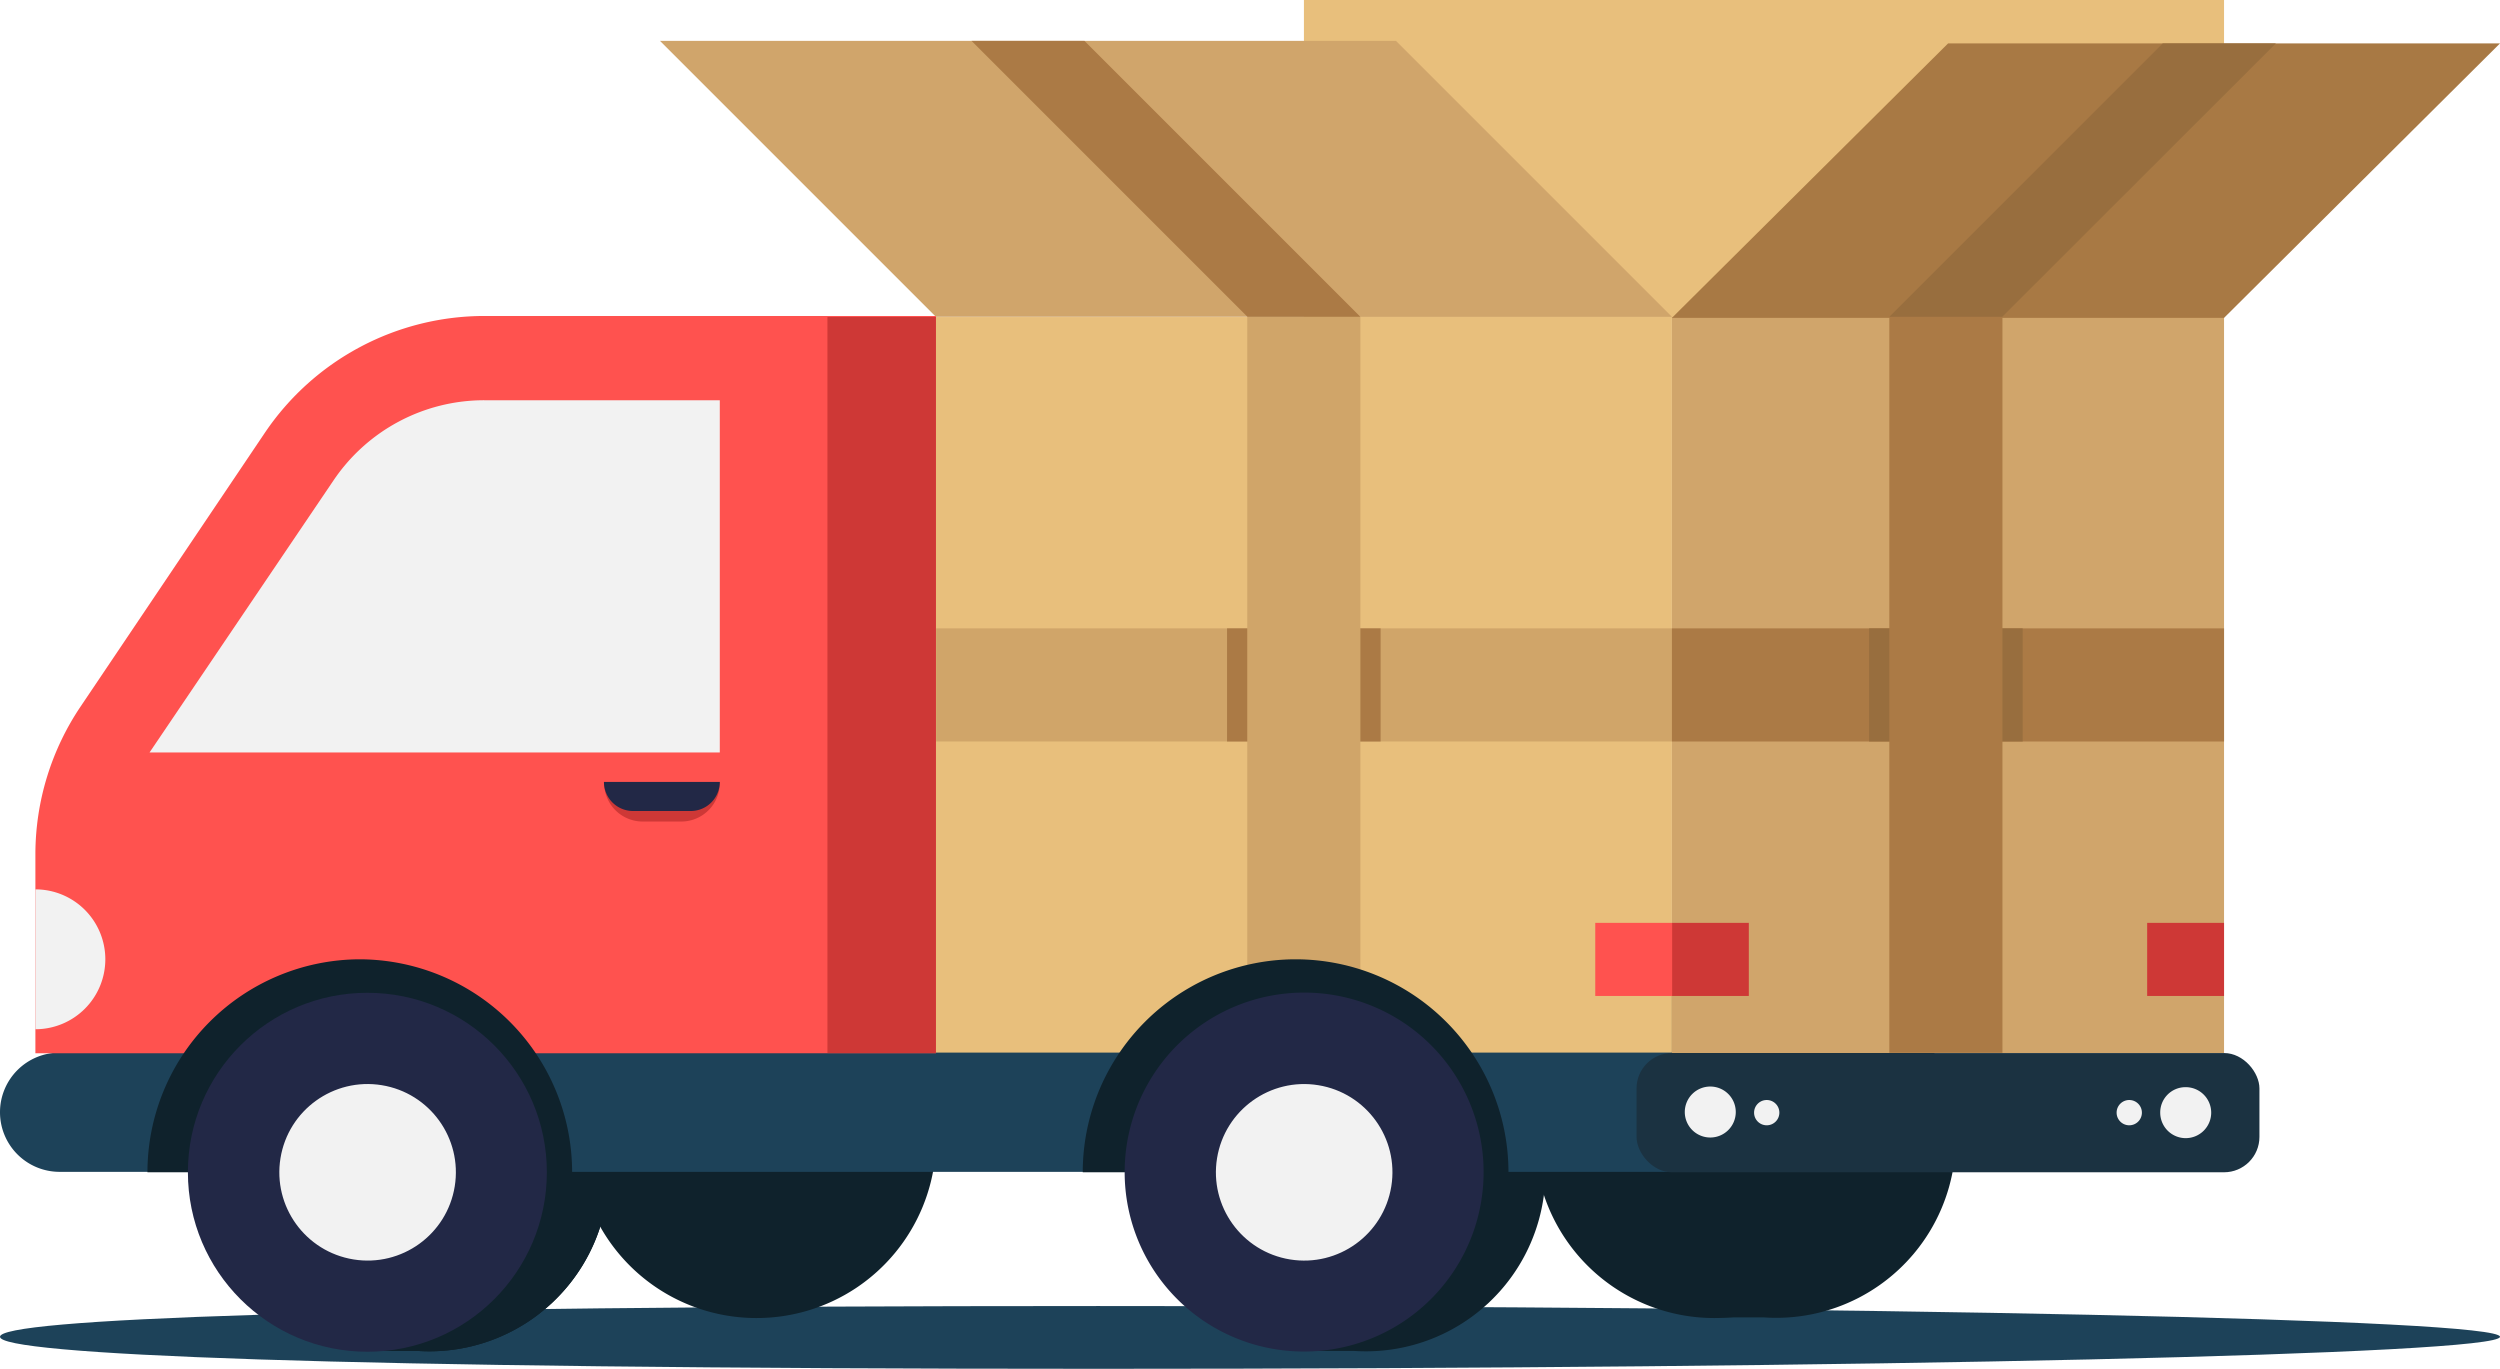 <svg xmlns="http://www.w3.org/2000/svg" viewBox="0 0 118.68 64.98"><defs><style>.cls-1{fill:#1d4259;}.cls-2{fill:#0f222c;}.cls-3{fill:#e8bf7c;}.cls-4{fill:#d0a569;}.cls-5{fill:#ab7a45;}.cls-6{fill:#d0a56b;}.cls-7{fill:#986e3e;}.cls-8{fill:#a87944;}.cls-9{fill:#ff524f;}.cls-10{fill:#f2f2f2;}.cls-11{fill:#ce3836;}.cls-12{fill:#222846;}.cls-13{fill:#1b3241;}</style></defs><title>outboundPopup</title><g id="Layer_2" data-name="Layer 2"><g id="FRAME"><path class="cls-1" d="M118.68,63.46c0,.84-29.79,1.52-66.55,1.52S0,64.3,0,63.46,15.37,62,52.13,62,118.68,62.62,118.68,63.46Z"/><path class="cls-2" d="M19.8,47.13a8.52,8.52,0,1,1,0,17H17.44v-17Z"/><path class="cls-2" d="M64.26,47.13a8.52,8.52,0,1,1,0,17H61.9v-17Z"/><path class="cls-2" d="M19.8,47.13a8.52,8.52,0,1,1,0,17H17.44v-17Z"/><path class="cls-2" d="M27.4,54.06a8.52,8.52,0,1,1,8.51,8.51A8.51,8.51,0,0,1,27.4,54.06Z"/><path class="cls-2" d="M83.74,45.54a8.52,8.52,0,1,1,0,17H81.38v-17Z"/><path class="cls-2" d="M72.86,54.06a8.52,8.52,0,1,1,8.52,8.51A8.52,8.52,0,0,1,72.86,54.06Z"/><rect class="cls-3" x="61.9" width="43.68" height="15.09" transform="translate(167.48 15.09) rotate(180)"/><rect class="cls-3" x="44.43" y="15.04" width="34.94" height="34.94" transform="translate(123.8 65.03) rotate(180)"/><rect class="cls-4" x="59.22" y="15.04" width="5.37" height="34.94" transform="translate(94.42 -29.39) rotate(90)"/><rect class="cls-5" x="58.26" y="29.83" width="7.29" height="5.37" transform="translate(123.8 65.03) rotate(180)"/><rect class="cls-4" x="59.22" y="15.04" width="5.37" height="34.94" transform="translate(123.8 65.03) rotate(180)"/><rect class="cls-6" x="79.37" y="15.04" width="26.21" height="34.94" transform="translate(184.95 65.03) rotate(180)"/><rect class="cls-5" x="89.79" y="19.41" width="5.37" height="26.21" transform="translate(124.99 -59.96) rotate(90)"/><rect class="cls-7" x="88.72" y="29.83" width="7.29" height="5.37" transform="translate(184.74 65.03) rotate(180)"/><polygon class="cls-8" points="79.37 15.09 105.58 15.09 118.68 2.06 92.48 2.06 79.37 15.09"/><rect class="cls-5" x="89.69" y="15.04" width="5.37" height="34.94"/><polygon class="cls-7" points="89.69 15.04 95.05 15.04 108.04 2.06 102.67 2.06 89.69 15.04"/><polygon class="cls-6" points="79.37 15.04 44.43 15.04 31.33 1.94 66.27 1.94 79.37 15.04"/><polygon class="cls-5" points="64.58 15.04 59.22 15.04 46.12 1.94 51.48 1.94 64.58 15.04"/><path class="cls-1" d="M0,50H76.54a2.83,2.83,0,0,1,2.83,2.83v0a2.83,2.83,0,0,1-2.83,2.83H0a0,0,0,0,1,0,0V50A0,0,0,0,1,0,50Z" transform="translate(79.37 105.63) rotate(180)"/><path class="cls-9" d="M1.68,50H44.43V15H23a12.58,12.58,0,0,0-10.43,5.55L3.84,33.52a12.57,12.57,0,0,0-2.16,7Z"/><path class="cls-10" d="M34.17,35.72V19H23a8.63,8.63,0,0,0-7.17,3.81L7.1,35.72Z"/><rect class="cls-11" x="39.28" y="15.04" width="5.15" height="34.94" transform="translate(83.71 65.03) rotate(180)"/><path class="cls-2" d="M61.51,45.54a10.11,10.11,0,0,1,10.1,10.11H51.4A10.11,10.11,0,0,1,61.51,45.54Z"/><path class="cls-2" d="M17.05,45.54A10.11,10.11,0,0,1,27.16,55.65H7A10.11,10.11,0,0,1,17.05,45.54Z"/><path class="cls-12" d="M53.39,55.65a8.52,8.52,0,1,1,8.51,8.51A8.51,8.51,0,0,1,53.39,55.65Z"/><circle class="cls-10" cx="61.9" cy="55.65" r="4.19" transform="translate(-2.91 107.87) rotate(-80.81)"/><circle class="cls-12" cx="17.44" cy="55.65" r="8.52"/><circle class="cls-10" cx="17.44" cy="55.65" r="4.19" transform="translate(-40.27 63.98) rotate(-80.81)"/><rect class="cls-11" x="79.37" y="43.8" width="3.65" height="3.47" transform="translate(162.39 91.08) rotate(180)"/><rect class="cls-9" x="75.72" y="43.8" width="3.65" height="3.47" transform="translate(155.1 91.08) rotate(180)"/><rect class="cls-11" x="101.93" y="43.8" width="3.65" height="3.47" transform="translate(207.51 91.08) rotate(180)"/><path class="cls-11" d="M28.68,37.12h5.49a0,0,0,0,1,0,0v0A1.83,1.83,0,0,1,32.34,39H30.51a1.83,1.83,0,0,1-1.83-1.83v0a0,0,0,0,1,0,0Z"/><path class="cls-12" d="M28.68,37.12h5.49a0,0,0,0,1,0,0v0a1.38,1.38,0,0,1-1.38,1.38H30.05a1.38,1.38,0,0,1-1.38-1.38v0a0,0,0,0,1,0,0Z"/><path class="cls-10" d="M5,45.54a3.32,3.32,0,0,0-3.32-3.32v6.64A3.32,3.32,0,0,0,5,45.54Z"/><rect class="cls-13" x="77.69" y="49.99" width="29.57" height="5.66" rx="1.68"/><path class="cls-10" d="M82.4,52.82A1.21,1.21,0,1,0,81.2,54,1.21,1.21,0,0,0,82.4,52.82Z"/><path class="cls-10" d="M84.47,52.82a.6.6,0,1,0-1.2,0,.6.6,0,1,0,1.2,0Z"/><path class="cls-10" d="M102.55,52.82a1.21,1.21,0,1,0,1.2-1.21A1.2,1.2,0,0,0,102.55,52.82Z"/><path class="cls-10" d="M100.48,52.82a.6.6,0,0,0,1.2,0,.6.6,0,0,0-1.2,0Z"/></g></g></svg>